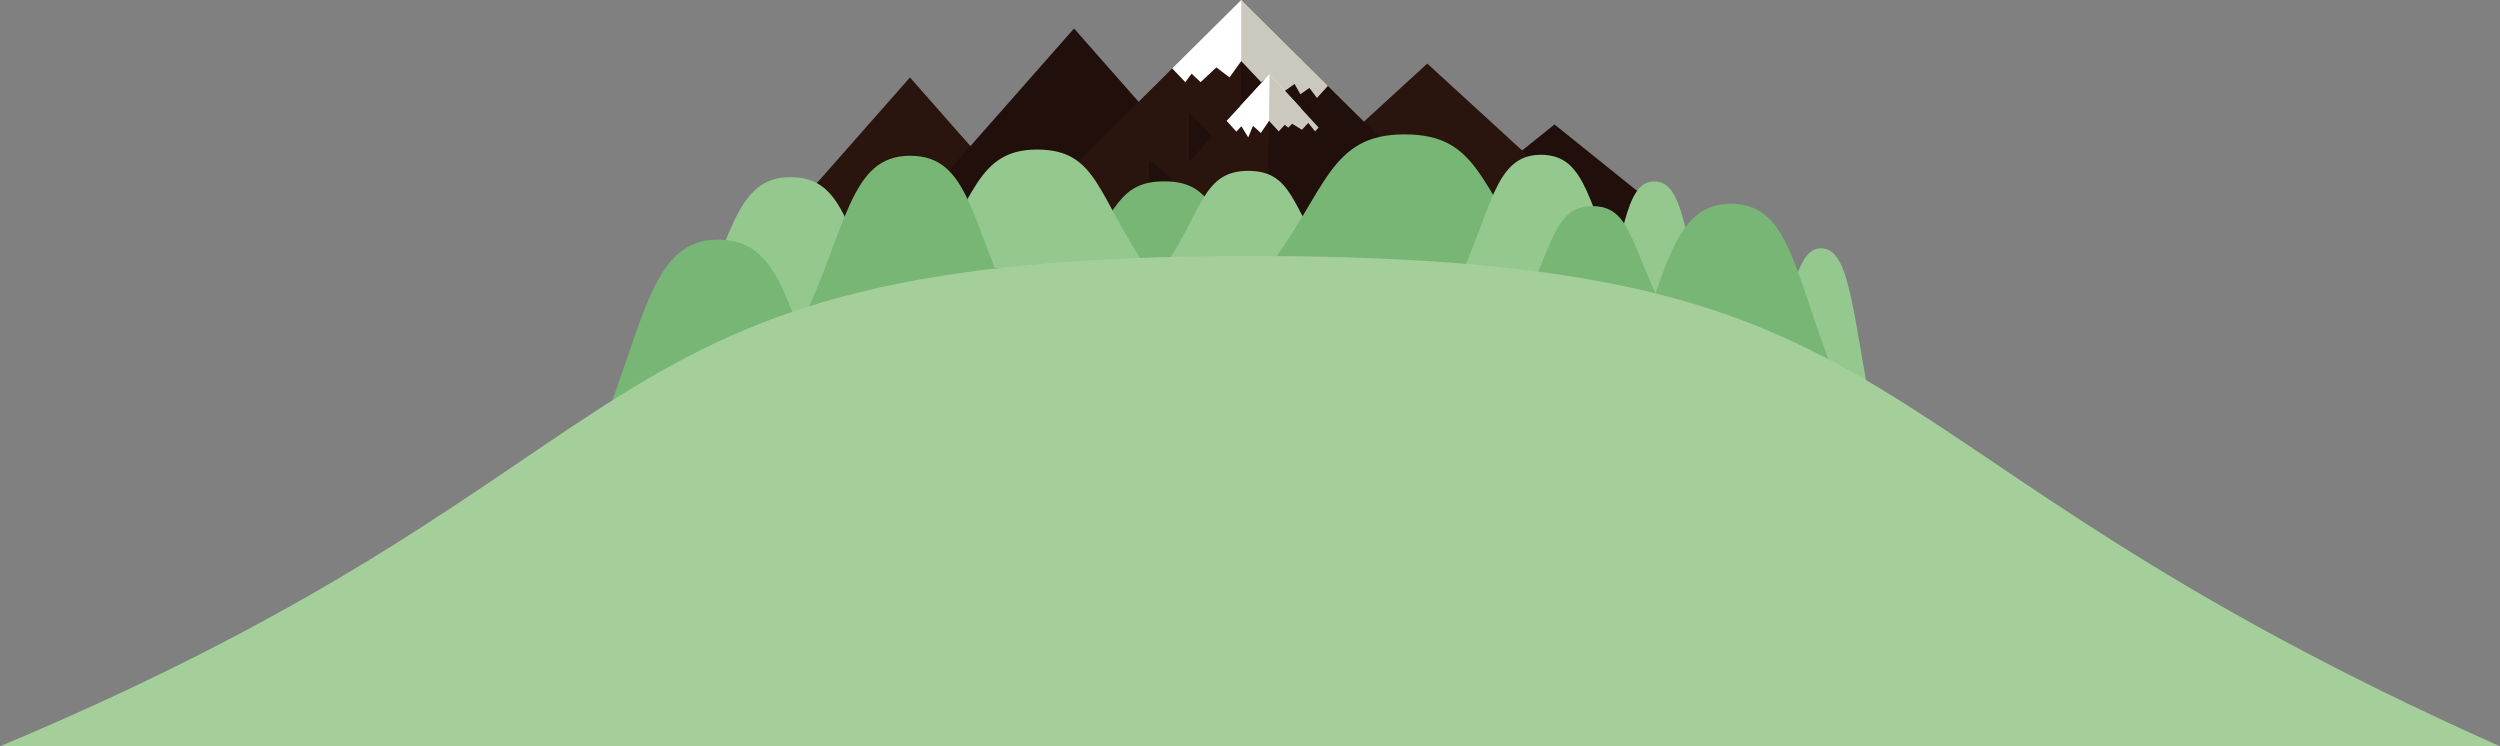 <?xml version="1.0" encoding="utf-8"?>
<!-- Generator: Adobe Illustrator 17.0.0, SVG Export Plug-In . SVG Version: 6.00 Build 0)  -->
<!DOCTYPE svg PUBLIC "-//W3C//DTD SVG 1.1//EN" "http://www.w3.org/Graphics/SVG/1.1/DTD/svg11.dtd">
<svg version="1.1" id="Calque_1" xmlns="http://www.w3.org/2000/svg" xmlns:xlink="http://www.w3.org/1999/xlink" x="0px" y="0px"
	 width="7684.016px" height="2293.815px" viewBox="-2108.867 -4404.67 7684.016 2293.815"
	 enable-background="new -2108.867 -4404.67 7684.016 2293.815" xml:space="preserve">
<rect x="-2108.867" y="-4404.67" width="7684.016" height="2293.815" fill="#808080" stroke="none"/>
<g id="moutain">
	<polygon fill="#210F0B" points="2185.49,-3633.4 2668.992,-4022.154 3152.495,-3633.4 	"/>
	<polygon fill="#29140E" points="297.34,-3723.4 687.998,-4166.612 1078.655,-3723.4 	"/>
	<polygon fill="#210F0B" points="669.009,-3723.4 1192.3,-4317.087 1715.59,-3723.4 	"/>
	<polygon fill="#29140E" points="1747.576,-3723.4 2278.006,-4209.244 2808.435,-3723.4 	"/>
	<g>
		<polygon fill="#29140E" points="1475.265,-4049.535 1703.917,-4278.438 1898.903,-3863.535 1890.804,-3723.4 1446.903,-3723.4 		
			"/>
		<polygon fill="#29140E" points="1019.36,-3723.4 1494.126,-4194.307 1706.213,-4234.191 1706.213,-3723.4 		"/>
		<polygon fill="#210F0B" points="2393.066,-3723.4 1972.544,-4140.504 1706.213,-4248.081 1706.213,-3723.4 		"/>
		<polygon fill="#FFFFFF" points="1706.213,-4404.67 1626.903,-4278.438 1706.213,-4216.931 1839.378,-4225.535 		"/>
		<polygon fill="#FFFFFF" points="1706.213,-4404.67 1494.126,-4194.307 1534.329,-4152.204 1553.747,-4178.095 1581.256,-4152.204 
			1629.801,-4197.513 1670.256,-4166.767 1706.213,-4216.931 		"/>
		<polygon fill="#CBC9BD" points="1972.544,-4140.504 1938.873,-4103.659 1915.765,-4134.469 1887.9,-4114.986 1870.1,-4146.54 
			1834.5,-4121.458 1786.525,-4165.732 1767.346,-4152.204 1706.213,-4216.931 1706.213,-4404.67 		"/>
	</g>
	<polygon fill="#210F0B" points="1650.838,-3949.994 1545.656,-4059.968 1545.656,-3870.641 	"/>
	<polygon fill="#210F0B" points="1527.856,-3825.099 1422.675,-3914.394 1422.675,-3760.668 	"/>
	<g>
		<polygon fill="#29140E" points="1376.478,-3723.4 1661.312,-4033.114 1791.716,-4033.114 1788.382,-3723.4 		"/>
		<polygon fill="#210F0B" points="2210.043,-3723.4 1788.382,-3723.4 1791.716,-4033.114 1860.661,-4056.731 1944.099,-4012.574 		
			"/>
		<polygon fill="#FFFFFF" points="1793.26,-4176.588 1703.917,-4079.442 1791.716,-4033.114 1890.804,-4070.524 		"/>
		<polygon fill="#FFFFFF" points="1661.312,-4033.114 1691.292,-4000.095 1706.665,-4016.605 1727.701,-3982.295 
			1742.265,-4017.895 1766.537,-3996.05 1791.716,-4033.114 1793.26,-4176.588 		"/>
		<polygon fill="#CBC9BD" points="1791.716,-4033.114 1821.555,-4000.904 1840.164,-4021.132 1850.682,-4012.232 
			1862.818,-4024.368 1892.755,-4005.759 1912.173,-4026.795 1933.209,-4000.904 1944.099,-4012.574 1793.26,-4176.588 		"/>
	</g>
</g>
<path fill="#78B675" d="M1207.148-3606.855c112.371-138.334,117.122-240.374,261.632-240.374s141.92,92.926,261.632,240.374
	H1207.148z"/>
<path fill="#94C88F" d="M1480.386-3600.089c106.043-160.808,110.527-279.425,246.9-279.425s133.928,108.023,246.9,279.425H1480.386
	L1480.386-3600.089z"/>
<path fill="#78B675" d="M1788.382-3580.589c180.092-236.568,187.706-411.068,419.305-411.068s227.448,158.915,419.305,411.068
	L1788.382-3580.589L1788.382-3580.589z"/>
<path fill="#94C88F" d="M2363.687-3517.866c113.09-236.568,117.871-411.068,263.305-411.068s142.827,158.915,263.305,411.068
	L2363.687-3517.866L2363.687-3517.866z"/>
<path fill="#94C88F" d="M2808.435-3412.232c71.747-250.299,74.781-434.928,167.048-434.928s90.614,168.139,167.048,434.928H2808.435
	z"/>
<path fill="#94C88F" d="M3311.336-3042.275c75.93-344.866,79.14-599.25,176.787-599.25c97.646,0,95.896,231.664,176.787,599.25
	H3311.336z"/>
<path fill="#78B675" d="M2569.242-3460.662c92.646-178.707,96.563-310.526,215.708-310.526
	c119.144,0,117.008,120.047,215.707,310.525L2569.242-3460.662L2569.242-3460.662z"/>
<path fill="#78B675" d="M2855.891-3165.205c152.32-352.935,158.76-613.272,354.644-613.272
	c195.883,0,192.373,237.084,354.643,613.272H2855.891L2855.891-3165.205z"/>
<path fill="#94C88F" d="M740.655-3580.589c145.171-209.72,151.309-364.417,338-364.417s183.345,140.88,338,364.417H740.655z"/>
<path fill="#94C88F" d="M6.968-3399.997c134.796-264.835,140.495-460.185,313.843-460.185s170.241,177.903,313.843,460.185H6.968
	L6.968-3399.997z"/>
<path fill="#78B675" d="M349.998-3399.996c145.171-302.665,151.309-525.921,338-525.921s183.345,203.316,338,525.921H349.998z"/>
<path fill="#78B675" d="M-298.002-2995.421c170.082-387.143,177.273-672.712,396-672.712s214.806,260.064,396,672.712H-298.002
	L-298.002-2995.421z"/>
<g>
	<path fill="#A4CF9A" d="M-2108.867-2110.855C5.236-2996.447-388.954-3617.865,1733.141-3617.865s1742.19,571.912,3842.008,1507.01
		H-2108.867z"/>
</g>
</svg>
